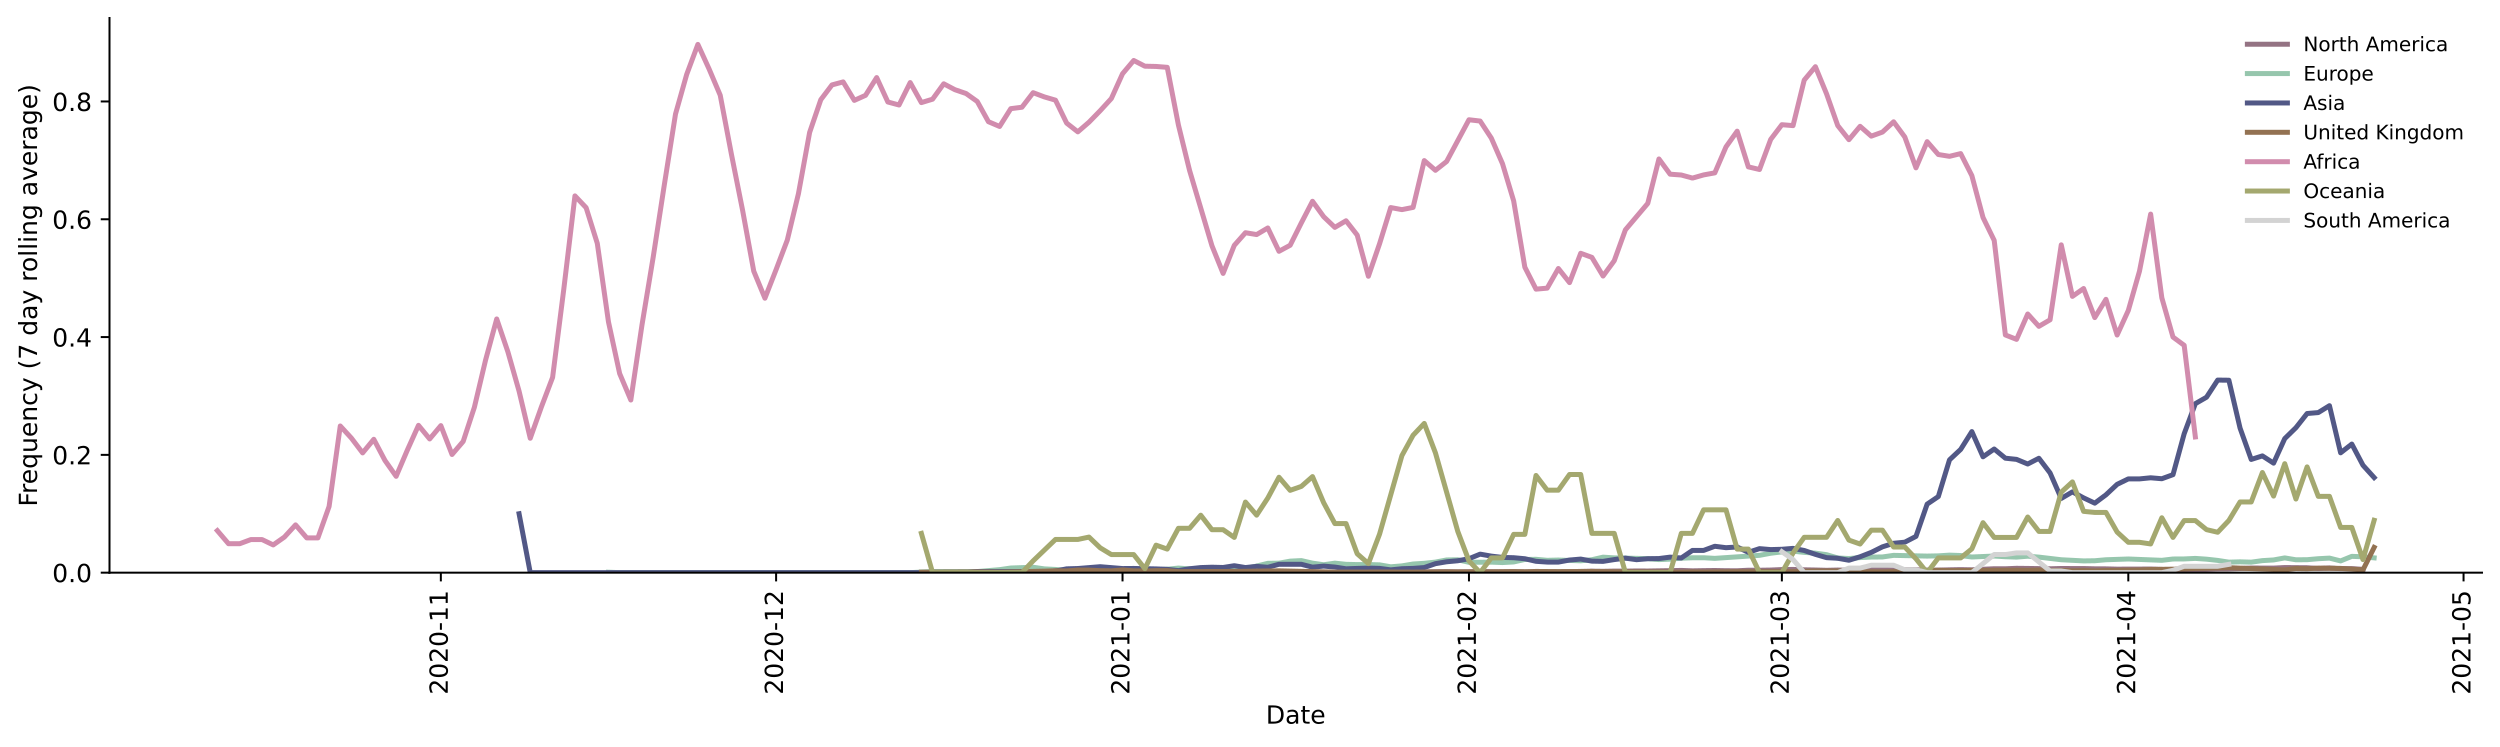 <?xml version="1.0" encoding="utf-8" standalone="no"?>
<!DOCTYPE svg PUBLIC "-//W3C//DTD SVG 1.1//EN"
  "http://www.w3.org/Graphics/SVG/1.1/DTD/svg11.dtd">
<!-- Created with matplotlib (https://matplotlib.org/) -->
<svg height="298.621pt" version="1.1" viewBox="0 0 999.581 298.621" width="999.581pt" xmlns="http://www.w3.org/2000/svg" xmlns:xlink="http://www.w3.org/1999/xlink">
 <defs>
  <style type="text/css">*{stroke-linecap:butt;stroke-linejoin:round;}</style>
 </defs>
 <g id="figure_1">
  <g id="patch_1">
   <path d="M 0 298.621 
L 999.581 298.621 
L 999.581 0 
L 0 0 
z
" style="fill:#ffffff;"/>
  </g>
  <g id="axes_1">
   <g id="patch_2">
    <path d="M 43.781 228.96 
L 992.381 228.96 
L 992.381 7.2 
L 43.781 7.2 
z
" style="fill:#ffffff;"/>
   </g>
   <g id="matplotlib.axis_1">
    <g id="xtick_1">
     <g id="line2d_1">
      <defs>
       <path d="M 0 0 
L 0 3.5 
" id="mf79bc5f3e3" style="stroke:#000000;stroke-width:0.8;"/>
      </defs>
      <g>
       <use style="stroke:#000000;stroke-width:0.8;" x="176.264" xlink:href="#mf79bc5f3e3" y="228.96"/>
      </g>
     </g>
     <g id="text_1">
      <!-- 2020-11 -->
      <g transform="translate(179.023 277.743)rotate(-90)scale(0.1 -0.1)">
       <defs>
        <path d="M 19.188 8.297 
L 53.609 8.297 
L 53.609 0 
L 7.328 0 
L 7.328 8.297 
Q 12.938 14.109 22.625 23.891 
Q 32.328 33.688 34.812 36.531 
Q 39.547 41.844 41.422 45.531 
Q 43.312 49.219 43.312 52.781 
Q 43.312 58.594 39.234 62.25 
Q 35.156 65.922 28.609 65.922 
Q 23.969 65.922 18.812 64.312 
Q 13.672 62.703 7.812 59.422 
L 7.812 69.391 
Q 13.766 71.781 18.938 73 
Q 24.125 74.219 28.422 74.219 
Q 39.75 74.219 46.484 68.547 
Q 53.219 62.891 53.219 53.422 
Q 53.219 48.922 51.531 44.891 
Q 49.859 40.875 45.406 35.406 
Q 44.188 33.984 37.641 27.219 
Q 31.109 20.453 19.188 8.297 
z
" id="DejaVuSans-50"/>
        <path d="M 31.781 66.406 
Q 24.172 66.406 20.328 58.906 
Q 16.5 51.422 16.5 36.375 
Q 16.5 21.391 20.328 13.891 
Q 24.172 6.391 31.781 6.391 
Q 39.453 6.391 43.281 13.891 
Q 47.125 21.391 47.125 36.375 
Q 47.125 51.422 43.281 58.906 
Q 39.453 66.406 31.781 66.406 
z
M 31.781 74.219 
Q 44.047 74.219 50.516 64.516 
Q 56.984 54.828 56.984 36.375 
Q 56.984 17.969 50.516 8.266 
Q 44.047 -1.422 31.781 -1.422 
Q 19.531 -1.422 13.062 8.266 
Q 6.594 17.969 6.594 36.375 
Q 6.594 54.828 13.062 64.516 
Q 19.531 74.219 31.781 74.219 
z
" id="DejaVuSans-48"/>
        <path d="M 4.891 31.391 
L 31.203 31.391 
L 31.203 23.391 
L 4.891 23.391 
z
" id="DejaVuSans-45"/>
        <path d="M 12.406 8.297 
L 28.516 8.297 
L 28.516 63.922 
L 10.984 60.406 
L 10.984 69.391 
L 28.422 72.906 
L 38.281 72.906 
L 38.281 8.297 
L 54.391 8.297 
L 54.391 0 
L 12.406 0 
z
" id="DejaVuSans-49"/>
       </defs>
       <use xlink:href="#DejaVuSans-50"/>
       <use x="63.623" xlink:href="#DejaVuSans-48"/>
       <use x="127.246" xlink:href="#DejaVuSans-50"/>
       <use x="190.869" xlink:href="#DejaVuSans-48"/>
       <use x="254.492" xlink:href="#DejaVuSans-45"/>
       <use x="290.576" xlink:href="#DejaVuSans-49"/>
       <use x="354.199" xlink:href="#DejaVuSans-49"/>
      </g>
     </g>
    </g>
    <g id="xtick_2">
     <g id="line2d_2">
      <g>
       <use style="stroke:#000000;stroke-width:0.8;" x="310.31" xlink:href="#mf79bc5f3e3" y="228.96"/>
      </g>
     </g>
     <g id="text_2">
      <!-- 2020-12 -->
      <g transform="translate(313.069 277.743)rotate(-90)scale(0.1 -0.1)">
       <use xlink:href="#DejaVuSans-50"/>
       <use x="63.623" xlink:href="#DejaVuSans-48"/>
       <use x="127.246" xlink:href="#DejaVuSans-50"/>
       <use x="190.869" xlink:href="#DejaVuSans-48"/>
       <use x="254.492" xlink:href="#DejaVuSans-45"/>
       <use x="290.576" xlink:href="#DejaVuSans-49"/>
       <use x="354.199" xlink:href="#DejaVuSans-50"/>
      </g>
     </g>
    </g>
    <g id="xtick_3">
     <g id="line2d_3">
      <g>
       <use style="stroke:#000000;stroke-width:0.8;" x="448.824" xlink:href="#mf79bc5f3e3" y="228.96"/>
      </g>
     </g>
     <g id="text_3">
      <!-- 2021-01 -->
      <g transform="translate(451.583 277.743)rotate(-90)scale(0.1 -0.1)">
       <use xlink:href="#DejaVuSans-50"/>
       <use x="63.623" xlink:href="#DejaVuSans-48"/>
       <use x="127.246" xlink:href="#DejaVuSans-50"/>
       <use x="190.869" xlink:href="#DejaVuSans-49"/>
       <use x="254.492" xlink:href="#DejaVuSans-45"/>
       <use x="290.576" xlink:href="#DejaVuSans-48"/>
       <use x="354.199" xlink:href="#DejaVuSans-49"/>
      </g>
     </g>
    </g>
    <g id="xtick_4">
     <g id="line2d_4">
      <g>
       <use style="stroke:#000000;stroke-width:0.8;" x="587.338" xlink:href="#mf79bc5f3e3" y="228.96"/>
      </g>
     </g>
     <g id="text_4">
      <!-- 2021-02 -->
      <g transform="translate(590.098 277.743)rotate(-90)scale(0.1 -0.1)">
       <use xlink:href="#DejaVuSans-50"/>
       <use x="63.623" xlink:href="#DejaVuSans-48"/>
       <use x="127.246" xlink:href="#DejaVuSans-50"/>
       <use x="190.869" xlink:href="#DejaVuSans-49"/>
       <use x="254.492" xlink:href="#DejaVuSans-45"/>
       <use x="290.576" xlink:href="#DejaVuSans-48"/>
       <use x="354.199" xlink:href="#DejaVuSans-50"/>
      </g>
     </g>
    </g>
    <g id="xtick_5">
     <g id="line2d_5">
      <g>
       <use style="stroke:#000000;stroke-width:0.8;" x="712.448" xlink:href="#mf79bc5f3e3" y="228.96"/>
      </g>
     </g>
     <g id="text_5">
      <!-- 2021-03 -->
      <g transform="translate(715.208 277.743)rotate(-90)scale(0.1 -0.1)">
       <defs>
        <path d="M 40.578 39.312 
Q 47.656 37.797 51.625 33 
Q 55.609 28.219 55.609 21.188 
Q 55.609 10.406 48.188 4.484 
Q 40.766 -1.422 27.094 -1.422 
Q 22.516 -1.422 17.656 -0.516 
Q 12.797 0.391 7.625 2.203 
L 7.625 11.719 
Q 11.719 9.328 16.594 8.109 
Q 21.484 6.891 26.812 6.891 
Q 36.078 6.891 40.938 10.547 
Q 45.797 14.203 45.797 21.188 
Q 45.797 27.641 41.281 31.266 
Q 36.766 34.906 28.719 34.906 
L 20.219 34.906 
L 20.219 43.016 
L 29.109 43.016 
Q 36.375 43.016 40.234 45.922 
Q 44.094 48.828 44.094 54.297 
Q 44.094 59.906 40.109 62.906 
Q 36.141 65.922 28.719 65.922 
Q 24.656 65.922 20.016 65.031 
Q 15.375 64.156 9.812 62.312 
L 9.812 71.094 
Q 15.438 72.656 20.344 73.438 
Q 25.25 74.219 29.594 74.219 
Q 40.828 74.219 47.359 69.109 
Q 53.906 64.016 53.906 55.328 
Q 53.906 49.266 50.438 45.094 
Q 46.969 40.922 40.578 39.312 
z
" id="DejaVuSans-51"/>
       </defs>
       <use xlink:href="#DejaVuSans-50"/>
       <use x="63.623" xlink:href="#DejaVuSans-48"/>
       <use x="127.246" xlink:href="#DejaVuSans-50"/>
       <use x="190.869" xlink:href="#DejaVuSans-49"/>
       <use x="254.492" xlink:href="#DejaVuSans-45"/>
       <use x="290.576" xlink:href="#DejaVuSans-48"/>
       <use x="354.199" xlink:href="#DejaVuSans-51"/>
      </g>
     </g>
    </g>
    <g id="xtick_6">
     <g id="line2d_6">
      <g>
       <use style="stroke:#000000;stroke-width:0.8;" x="850.963" xlink:href="#mf79bc5f3e3" y="228.96"/>
      </g>
     </g>
     <g id="text_6">
      <!-- 2021-04 -->
      <g transform="translate(853.722 277.743)rotate(-90)scale(0.1 -0.1)">
       <defs>
        <path d="M 37.797 64.312 
L 12.891 25.391 
L 37.797 25.391 
z
M 35.203 72.906 
L 47.609 72.906 
L 47.609 25.391 
L 58.016 25.391 
L 58.016 17.188 
L 47.609 17.188 
L 47.609 0 
L 37.797 0 
L 37.797 17.188 
L 4.891 17.188 
L 4.891 26.703 
z
" id="DejaVuSans-52"/>
       </defs>
       <use xlink:href="#DejaVuSans-50"/>
       <use x="63.623" xlink:href="#DejaVuSans-48"/>
       <use x="127.246" xlink:href="#DejaVuSans-50"/>
       <use x="190.869" xlink:href="#DejaVuSans-49"/>
       <use x="254.492" xlink:href="#DejaVuSans-45"/>
       <use x="290.576" xlink:href="#DejaVuSans-48"/>
       <use x="354.199" xlink:href="#DejaVuSans-52"/>
      </g>
     </g>
    </g>
    <g id="xtick_7">
     <g id="line2d_7">
      <g>
       <use style="stroke:#000000;stroke-width:0.8;" x="985.009" xlink:href="#mf79bc5f3e3" y="228.96"/>
      </g>
     </g>
     <g id="text_7">
      <!-- 2021-05 -->
      <g transform="translate(987.768 277.743)rotate(-90)scale(0.1 -0.1)">
       <defs>
        <path d="M 10.797 72.906 
L 49.516 72.906 
L 49.516 64.594 
L 19.828 64.594 
L 19.828 46.734 
Q 21.969 47.469 24.109 47.828 
Q 26.266 48.188 28.422 48.188 
Q 40.625 48.188 47.75 41.5 
Q 54.891 34.812 54.891 23.391 
Q 54.891 11.625 47.562 5.094 
Q 40.234 -1.422 26.906 -1.422 
Q 22.312 -1.422 17.547 -0.641 
Q 12.797 0.141 7.719 1.703 
L 7.719 11.625 
Q 12.109 9.234 16.797 8.062 
Q 21.484 6.891 26.703 6.891 
Q 35.156 6.891 40.078 11.328 
Q 45.016 15.766 45.016 23.391 
Q 45.016 31 40.078 35.438 
Q 35.156 39.891 26.703 39.891 
Q 22.75 39.891 18.812 39.016 
Q 14.891 38.141 10.797 36.281 
z
" id="DejaVuSans-53"/>
       </defs>
       <use xlink:href="#DejaVuSans-50"/>
       <use x="63.623" xlink:href="#DejaVuSans-48"/>
       <use x="127.246" xlink:href="#DejaVuSans-50"/>
       <use x="190.869" xlink:href="#DejaVuSans-49"/>
       <use x="254.492" xlink:href="#DejaVuSans-45"/>
       <use x="290.576" xlink:href="#DejaVuSans-48"/>
       <use x="354.199" xlink:href="#DejaVuSans-53"/>
      </g>
     </g>
    </g>
    <g id="text_8">
     <!-- Date -->
     <g transform="translate(506.13 289.341)scale(0.1 -0.1)">
      <defs>
       <path d="M 19.672 64.797 
L 19.672 8.109 
L 31.594 8.109 
Q 46.688 8.109 53.688 14.938 
Q 60.688 21.781 60.688 36.531 
Q 60.688 51.172 53.688 57.984 
Q 46.688 64.797 31.594 64.797 
z
M 9.812 72.906 
L 30.078 72.906 
Q 51.266 72.906 61.172 64.094 
Q 71.094 55.281 71.094 36.531 
Q 71.094 17.672 61.125 8.828 
Q 51.172 0 30.078 0 
L 9.812 0 
z
" id="DejaVuSans-68"/>
       <path d="M 34.281 27.484 
Q 23.391 27.484 19.188 25 
Q 14.984 22.516 14.984 16.5 
Q 14.984 11.719 18.141 8.906 
Q 21.297 6.109 26.703 6.109 
Q 34.188 6.109 38.703 11.406 
Q 43.219 16.703 43.219 25.484 
L 43.219 27.484 
z
M 52.203 31.203 
L 52.203 0 
L 43.219 0 
L 43.219 8.297 
Q 40.141 3.328 35.547 0.953 
Q 30.953 -1.422 24.312 -1.422 
Q 15.922 -1.422 10.953 3.297 
Q 6 8.016 6 15.922 
Q 6 25.141 12.172 29.828 
Q 18.359 34.516 30.609 34.516 
L 43.219 34.516 
L 43.219 35.406 
Q 43.219 41.609 39.141 45 
Q 35.062 48.391 27.688 48.391 
Q 23 48.391 18.547 47.266 
Q 14.109 46.141 10.016 43.891 
L 10.016 52.203 
Q 14.938 54.109 19.578 55.047 
Q 24.219 56 28.609 56 
Q 40.484 56 46.344 49.844 
Q 52.203 43.703 52.203 31.203 
z
" id="DejaVuSans-97"/>
       <path d="M 18.312 70.219 
L 18.312 54.688 
L 36.812 54.688 
L 36.812 47.703 
L 18.312 47.703 
L 18.312 18.016 
Q 18.312 11.328 20.141 9.422 
Q 21.969 7.516 27.594 7.516 
L 36.812 7.516 
L 36.812 0 
L 27.594 0 
Q 17.188 0 13.234 3.875 
Q 9.281 7.766 9.281 18.016 
L 9.281 47.703 
L 2.688 47.703 
L 2.688 54.688 
L 9.281 54.688 
L 9.281 70.219 
z
" id="DejaVuSans-116"/>
       <path d="M 56.203 29.594 
L 56.203 25.203 
L 14.891 25.203 
Q 15.484 15.922 20.484 11.062 
Q 25.484 6.203 34.422 6.203 
Q 39.594 6.203 44.453 7.469 
Q 49.312 8.734 54.109 11.281 
L 54.109 2.781 
Q 49.266 0.734 44.188 -0.344 
Q 39.109 -1.422 33.891 -1.422 
Q 20.797 -1.422 13.156 6.188 
Q 5.516 13.812 5.516 26.812 
Q 5.516 40.234 12.766 48.109 
Q 20.016 56 32.328 56 
Q 43.359 56 49.781 48.891 
Q 56.203 41.797 56.203 29.594 
z
M 47.219 32.234 
Q 47.125 39.594 43.094 43.984 
Q 39.062 48.391 32.422 48.391 
Q 24.906 48.391 20.391 44.141 
Q 15.875 39.891 15.188 32.172 
z
" id="DejaVuSans-101"/>
      </defs>
      <use xlink:href="#DejaVuSans-68"/>
      <use x="77.002" xlink:href="#DejaVuSans-97"/>
      <use x="138.281" xlink:href="#DejaVuSans-116"/>
      <use x="177.49" xlink:href="#DejaVuSans-101"/>
     </g>
    </g>
   </g>
   <g id="matplotlib.axis_2">
    <g id="ytick_1">
     <g id="line2d_8">
      <defs>
       <path d="M 0 0 
L -3.5 0 
" id="me2184afc19" style="stroke:#000000;stroke-width:0.8;"/>
      </defs>
      <g>
       <use style="stroke:#000000;stroke-width:0.8;" x="43.781" xlink:href="#me2184afc19" y="228.96"/>
      </g>
     </g>
     <g id="text_9">
      <!-- 0.0 -->
      <g transform="translate(20.878 232.759)scale(0.1 -0.1)">
       <defs>
        <path d="M 10.688 12.406 
L 21 12.406 
L 21 0 
L 10.688 0 
z
" id="DejaVuSans-46"/>
       </defs>
       <use xlink:href="#DejaVuSans-48"/>
       <use x="63.623" xlink:href="#DejaVuSans-46"/>
       <use x="95.41" xlink:href="#DejaVuSans-48"/>
      </g>
     </g>
    </g>
    <g id="ytick_2">
     <g id="line2d_9">
      <g>
       <use style="stroke:#000000;stroke-width:0.8;" x="43.781" xlink:href="#me2184afc19" y="181.865"/>
      </g>
     </g>
     <g id="text_10">
      <!-- 0.2 -->
      <g transform="translate(20.878 185.664)scale(0.1 -0.1)">
       <use xlink:href="#DejaVuSans-48"/>
       <use x="63.623" xlink:href="#DejaVuSans-46"/>
       <use x="95.41" xlink:href="#DejaVuSans-50"/>
      </g>
     </g>
    </g>
    <g id="ytick_3">
     <g id="line2d_10">
      <g>
       <use style="stroke:#000000;stroke-width:0.8;" x="43.781" xlink:href="#me2184afc19" y="134.77"/>
      </g>
     </g>
     <g id="text_11">
      <!-- 0.4 -->
      <g transform="translate(20.878 138.57)scale(0.1 -0.1)">
       <use xlink:href="#DejaVuSans-48"/>
       <use x="63.623" xlink:href="#DejaVuSans-46"/>
       <use x="95.41" xlink:href="#DejaVuSans-52"/>
      </g>
     </g>
    </g>
    <g id="ytick_4">
     <g id="line2d_11">
      <g>
       <use style="stroke:#000000;stroke-width:0.8;" x="43.781" xlink:href="#me2184afc19" y="87.676"/>
      </g>
     </g>
     <g id="text_12">
      <!-- 0.6 -->
      <g transform="translate(20.878 91.475)scale(0.1 -0.1)">
       <defs>
        <path d="M 33.016 40.375 
Q 26.375 40.375 22.484 35.828 
Q 18.609 31.297 18.609 23.391 
Q 18.609 15.531 22.484 10.953 
Q 26.375 6.391 33.016 6.391 
Q 39.656 6.391 43.531 10.953 
Q 47.406 15.531 47.406 23.391 
Q 47.406 31.297 43.531 35.828 
Q 39.656 40.375 33.016 40.375 
z
M 52.594 71.297 
L 52.594 62.312 
Q 48.875 64.062 45.094 64.984 
Q 41.312 65.922 37.594 65.922 
Q 27.828 65.922 22.672 59.328 
Q 17.531 52.734 16.797 39.406 
Q 19.672 43.656 24.016 45.922 
Q 28.375 48.188 33.594 48.188 
Q 44.578 48.188 50.953 41.516 
Q 57.328 34.859 57.328 23.391 
Q 57.328 12.156 50.688 5.359 
Q 44.047 -1.422 33.016 -1.422 
Q 20.359 -1.422 13.672 8.266 
Q 6.984 17.969 6.984 36.375 
Q 6.984 53.656 15.188 63.938 
Q 23.391 74.219 37.203 74.219 
Q 40.922 74.219 44.703 73.484 
Q 48.484 72.75 52.594 71.297 
z
" id="DejaVuSans-54"/>
       </defs>
       <use xlink:href="#DejaVuSans-48"/>
       <use x="63.623" xlink:href="#DejaVuSans-46"/>
       <use x="95.41" xlink:href="#DejaVuSans-54"/>
      </g>
     </g>
    </g>
    <g id="ytick_5">
     <g id="line2d_12">
      <g>
       <use style="stroke:#000000;stroke-width:0.8;" x="43.781" xlink:href="#me2184afc19" y="40.581"/>
      </g>
     </g>
     <g id="text_13">
      <!-- 0.8 -->
      <g transform="translate(20.878 44.38)scale(0.1 -0.1)">
       <defs>
        <path d="M 31.781 34.625 
Q 24.75 34.625 20.719 30.859 
Q 16.703 27.094 16.703 20.516 
Q 16.703 13.922 20.719 10.156 
Q 24.75 6.391 31.781 6.391 
Q 38.812 6.391 42.859 10.172 
Q 46.922 13.969 46.922 20.516 
Q 46.922 27.094 42.891 30.859 
Q 38.875 34.625 31.781 34.625 
z
M 21.922 38.812 
Q 15.578 40.375 12.031 44.719 
Q 8.5 49.078 8.5 55.328 
Q 8.5 64.062 14.719 69.141 
Q 20.953 74.219 31.781 74.219 
Q 42.672 74.219 48.875 69.141 
Q 55.078 64.062 55.078 55.328 
Q 55.078 49.078 51.531 44.719 
Q 48 40.375 41.703 38.812 
Q 48.828 37.156 52.797 32.312 
Q 56.781 27.484 56.781 20.516 
Q 56.781 9.906 50.312 4.234 
Q 43.844 -1.422 31.781 -1.422 
Q 19.734 -1.422 13.25 4.234 
Q 6.781 9.906 6.781 20.516 
Q 6.781 27.484 10.781 32.312 
Q 14.797 37.156 21.922 38.812 
z
M 18.312 54.391 
Q 18.312 48.734 21.844 45.562 
Q 25.391 42.391 31.781 42.391 
Q 38.141 42.391 41.719 45.562 
Q 45.312 48.734 45.312 54.391 
Q 45.312 60.062 41.719 63.234 
Q 38.141 66.406 31.781 66.406 
Q 25.391 66.406 21.844 63.234 
Q 18.312 60.062 18.312 54.391 
z
" id="DejaVuSans-56"/>
       </defs>
       <use xlink:href="#DejaVuSans-48"/>
       <use x="63.623" xlink:href="#DejaVuSans-46"/>
       <use x="95.41" xlink:href="#DejaVuSans-56"/>
      </g>
     </g>
    </g>
    <g id="text_14">
     <!-- Frequency (7 day rolling average) -->
     <g transform="translate(14.798 202.529)rotate(-90)scale(0.1 -0.1)">
      <defs>
       <path d="M 9.812 72.906 
L 51.703 72.906 
L 51.703 64.594 
L 19.672 64.594 
L 19.672 43.109 
L 48.578 43.109 
L 48.578 34.812 
L 19.672 34.812 
L 19.672 0 
L 9.812 0 
z
" id="DejaVuSans-70"/>
       <path d="M 41.109 46.297 
Q 39.594 47.172 37.812 47.578 
Q 36.031 48 33.891 48 
Q 26.266 48 22.188 43.047 
Q 18.109 38.094 18.109 28.812 
L 18.109 0 
L 9.078 0 
L 9.078 54.688 
L 18.109 54.688 
L 18.109 46.188 
Q 20.953 51.172 25.484 53.578 
Q 30.031 56 36.531 56 
Q 37.453 56 38.578 55.875 
Q 39.703 55.766 41.062 55.516 
z
" id="DejaVuSans-114"/>
       <path d="M 14.797 27.297 
Q 14.797 17.391 18.875 11.75 
Q 22.953 6.109 30.078 6.109 
Q 37.203 6.109 41.297 11.75 
Q 45.406 17.391 45.406 27.297 
Q 45.406 37.203 41.297 42.844 
Q 37.203 48.484 30.078 48.484 
Q 22.953 48.484 18.875 42.844 
Q 14.797 37.203 14.797 27.297 
z
M 45.406 8.203 
Q 42.578 3.328 38.25 0.953 
Q 33.938 -1.422 27.875 -1.422 
Q 17.969 -1.422 11.734 6.484 
Q 5.516 14.406 5.516 27.297 
Q 5.516 40.188 11.734 48.094 
Q 17.969 56 27.875 56 
Q 33.938 56 38.25 53.625 
Q 42.578 51.266 45.406 46.391 
L 45.406 54.688 
L 54.391 54.688 
L 54.391 -20.797 
L 45.406 -20.797 
z
" id="DejaVuSans-113"/>
       <path d="M 8.5 21.578 
L 8.5 54.688 
L 17.484 54.688 
L 17.484 21.922 
Q 17.484 14.156 20.5 10.266 
Q 23.531 6.391 29.594 6.391 
Q 36.859 6.391 41.078 11.031 
Q 45.312 15.672 45.312 23.688 
L 45.312 54.688 
L 54.297 54.688 
L 54.297 0 
L 45.312 0 
L 45.312 8.406 
Q 42.047 3.422 37.719 1 
Q 33.406 -1.422 27.688 -1.422 
Q 18.266 -1.422 13.375 4.438 
Q 8.5 10.297 8.5 21.578 
z
M 31.109 56 
z
" id="DejaVuSans-117"/>
       <path d="M 54.891 33.016 
L 54.891 0 
L 45.906 0 
L 45.906 32.719 
Q 45.906 40.484 42.875 44.328 
Q 39.844 48.188 33.797 48.188 
Q 26.516 48.188 22.312 43.547 
Q 18.109 38.922 18.109 30.906 
L 18.109 0 
L 9.078 0 
L 9.078 54.688 
L 18.109 54.688 
L 18.109 46.188 
Q 21.344 51.125 25.703 53.562 
Q 30.078 56 35.797 56 
Q 45.219 56 50.047 50.172 
Q 54.891 44.344 54.891 33.016 
z
" id="DejaVuSans-110"/>
       <path d="M 48.781 52.594 
L 48.781 44.188 
Q 44.969 46.297 41.141 47.344 
Q 37.312 48.391 33.406 48.391 
Q 24.656 48.391 19.812 42.844 
Q 14.984 37.312 14.984 27.297 
Q 14.984 17.281 19.812 11.734 
Q 24.656 6.203 33.406 6.203 
Q 37.312 6.203 41.141 7.25 
Q 44.969 8.297 48.781 10.406 
L 48.781 2.094 
Q 45.016 0.344 40.984 -0.531 
Q 36.969 -1.422 32.422 -1.422 
Q 20.062 -1.422 12.781 6.344 
Q 5.516 14.109 5.516 27.297 
Q 5.516 40.672 12.859 48.328 
Q 20.219 56 33.016 56 
Q 37.156 56 41.109 55.141 
Q 45.062 54.297 48.781 52.594 
z
" id="DejaVuSans-99"/>
       <path d="M 32.172 -5.078 
Q 28.375 -14.844 24.75 -17.812 
Q 21.141 -20.797 15.094 -20.797 
L 7.906 -20.797 
L 7.906 -13.281 
L 13.188 -13.281 
Q 16.891 -13.281 18.938 -11.516 
Q 21 -9.766 23.484 -3.219 
L 25.094 0.875 
L 2.984 54.688 
L 12.5 54.688 
L 29.594 11.922 
L 46.688 54.688 
L 56.203 54.688 
z
" id="DejaVuSans-121"/>
       <path id="DejaVuSans-32"/>
       <path d="M 31 75.875 
Q 24.469 64.656 21.281 53.656 
Q 18.109 42.672 18.109 31.391 
Q 18.109 20.125 21.312 9.062 
Q 24.516 -2 31 -13.188 
L 23.188 -13.188 
Q 15.875 -1.703 12.234 9.375 
Q 8.594 20.453 8.594 31.391 
Q 8.594 42.281 12.203 53.312 
Q 15.828 64.359 23.188 75.875 
z
" id="DejaVuSans-40"/>
       <path d="M 8.203 72.906 
L 55.078 72.906 
L 55.078 68.703 
L 28.609 0 
L 18.312 0 
L 43.219 64.594 
L 8.203 64.594 
z
" id="DejaVuSans-55"/>
       <path d="M 45.406 46.391 
L 45.406 75.984 
L 54.391 75.984 
L 54.391 0 
L 45.406 0 
L 45.406 8.203 
Q 42.578 3.328 38.25 0.953 
Q 33.938 -1.422 27.875 -1.422 
Q 17.969 -1.422 11.734 6.484 
Q 5.516 14.406 5.516 27.297 
Q 5.516 40.188 11.734 48.094 
Q 17.969 56 27.875 56 
Q 33.938 56 38.25 53.625 
Q 42.578 51.266 45.406 46.391 
z
M 14.797 27.297 
Q 14.797 17.391 18.875 11.75 
Q 22.953 6.109 30.078 6.109 
Q 37.203 6.109 41.297 11.75 
Q 45.406 17.391 45.406 27.297 
Q 45.406 37.203 41.297 42.844 
Q 37.203 48.484 30.078 48.484 
Q 22.953 48.484 18.875 42.844 
Q 14.797 37.203 14.797 27.297 
z
" id="DejaVuSans-100"/>
       <path d="M 30.609 48.391 
Q 23.391 48.391 19.188 42.75 
Q 14.984 37.109 14.984 27.297 
Q 14.984 17.484 19.156 11.844 
Q 23.344 6.203 30.609 6.203 
Q 37.797 6.203 41.984 11.859 
Q 46.188 17.531 46.188 27.297 
Q 46.188 37.016 41.984 42.703 
Q 37.797 48.391 30.609 48.391 
z
M 30.609 56 
Q 42.328 56 49.016 48.375 
Q 55.719 40.766 55.719 27.297 
Q 55.719 13.875 49.016 6.219 
Q 42.328 -1.422 30.609 -1.422 
Q 18.844 -1.422 12.172 6.219 
Q 5.516 13.875 5.516 27.297 
Q 5.516 40.766 12.172 48.375 
Q 18.844 56 30.609 56 
z
" id="DejaVuSans-111"/>
       <path d="M 9.422 75.984 
L 18.406 75.984 
L 18.406 0 
L 9.422 0 
z
" id="DejaVuSans-108"/>
       <path d="M 9.422 54.688 
L 18.406 54.688 
L 18.406 0 
L 9.422 0 
z
M 9.422 75.984 
L 18.406 75.984 
L 18.406 64.594 
L 9.422 64.594 
z
" id="DejaVuSans-105"/>
       <path d="M 45.406 27.984 
Q 45.406 37.75 41.375 43.109 
Q 37.359 48.484 30.078 48.484 
Q 22.859 48.484 18.828 43.109 
Q 14.797 37.75 14.797 27.984 
Q 14.797 18.266 18.828 12.891 
Q 22.859 7.516 30.078 7.516 
Q 37.359 7.516 41.375 12.891 
Q 45.406 18.266 45.406 27.984 
z
M 54.391 6.781 
Q 54.391 -7.172 48.188 -13.984 
Q 42 -20.797 29.203 -20.797 
Q 24.469 -20.797 20.266 -20.094 
Q 16.062 -19.391 12.109 -17.922 
L 12.109 -9.188 
Q 16.062 -11.328 19.922 -12.344 
Q 23.781 -13.375 27.781 -13.375 
Q 36.625 -13.375 41.016 -8.766 
Q 45.406 -4.156 45.406 5.172 
L 45.406 9.625 
Q 42.625 4.781 38.281 2.391 
Q 33.938 0 27.875 0 
Q 17.828 0 11.672 7.656 
Q 5.516 15.328 5.516 27.984 
Q 5.516 40.672 11.672 48.328 
Q 17.828 56 27.875 56 
Q 33.938 56 38.281 53.609 
Q 42.625 51.219 45.406 46.391 
L 45.406 54.688 
L 54.391 54.688 
z
" id="DejaVuSans-103"/>
       <path d="M 2.984 54.688 
L 12.5 54.688 
L 29.594 8.797 
L 46.688 54.688 
L 56.203 54.688 
L 35.688 0 
L 23.484 0 
z
" id="DejaVuSans-118"/>
       <path d="M 8.016 75.875 
L 15.828 75.875 
Q 23.141 64.359 26.781 53.312 
Q 30.422 42.281 30.422 31.391 
Q 30.422 20.453 26.781 9.375 
Q 23.141 -1.703 15.828 -13.188 
L 8.016 -13.188 
Q 14.5 -2 17.703 9.062 
Q 20.906 20.125 20.906 31.391 
Q 20.906 42.672 17.703 53.656 
Q 14.5 64.656 8.016 75.875 
z
" id="DejaVuSans-41"/>
      </defs>
      <use xlink:href="#DejaVuSans-70"/>
      <use x="50.27" xlink:href="#DejaVuSans-114"/>
      <use x="89.133" xlink:href="#DejaVuSans-101"/>
      <use x="150.656" xlink:href="#DejaVuSans-113"/>
      <use x="214.133" xlink:href="#DejaVuSans-117"/>
      <use x="277.512" xlink:href="#DejaVuSans-101"/>
      <use x="339.035" xlink:href="#DejaVuSans-110"/>
      <use x="402.414" xlink:href="#DejaVuSans-99"/>
      <use x="457.395" xlink:href="#DejaVuSans-121"/>
      <use x="516.574" xlink:href="#DejaVuSans-32"/>
      <use x="548.361" xlink:href="#DejaVuSans-40"/>
      <use x="587.375" xlink:href="#DejaVuSans-55"/>
      <use x="650.998" xlink:href="#DejaVuSans-32"/>
      <use x="682.785" xlink:href="#DejaVuSans-100"/>
      <use x="746.262" xlink:href="#DejaVuSans-97"/>
      <use x="807.541" xlink:href="#DejaVuSans-121"/>
      <use x="866.721" xlink:href="#DejaVuSans-32"/>
      <use x="898.508" xlink:href="#DejaVuSans-114"/>
      <use x="937.371" xlink:href="#DejaVuSans-111"/>
      <use x="998.553" xlink:href="#DejaVuSans-108"/>
      <use x="1026.336" xlink:href="#DejaVuSans-108"/>
      <use x="1054.119" xlink:href="#DejaVuSans-105"/>
      <use x="1081.902" xlink:href="#DejaVuSans-110"/>
      <use x="1145.281" xlink:href="#DejaVuSans-103"/>
      <use x="1208.758" xlink:href="#DejaVuSans-32"/>
      <use x="1240.545" xlink:href="#DejaVuSans-97"/>
      <use x="1301.824" xlink:href="#DejaVuSans-118"/>
      <use x="1361.004" xlink:href="#DejaVuSans-101"/>
      <use x="1422.527" xlink:href="#DejaVuSans-114"/>
      <use x="1463.641" xlink:href="#DejaVuSans-97"/>
      <use x="1524.92" xlink:href="#DejaVuSans-103"/>
      <use x="1588.396" xlink:href="#DejaVuSans-101"/>
      <use x="1649.92" xlink:href="#DejaVuSans-41"/>
     </g>
    </g>
   </g>
   <g id="line2d_13">
    <path clip-path="url(#p4f1946b7db)" d="M 435.419 227.488 
L 439.888 228.96 
L 444.356 228.96 
L 448.824 228.883 
L 453.292 228.883 
L 457.76 228.835 
L 462.229 228.835 
L 466.697 228.835 
L 471.165 228.866 
L 475.633 228.866 
L 480.102 228.887 
L 484.57 228.887 
L 489.038 228.83 
L 493.506 228.852 
L 497.974 228.806 
L 502.443 228.833 
L 506.911 228.779 
L 511.379 228.837 
L 515.847 228.828 
L 520.315 228.875 
L 524.784 228.875 
L 529.252 228.912 
L 533.72 228.871 
L 538.188 228.854 
L 542.656 228.854 
L 547.125 228.854 
L 551.593 228.871 
L 556.061 228.892 
L 560.529 228.82 
L 564.997 228.732 
L 569.466 228.711 
L 573.934 228.611 
L 578.402 228.561 
L 582.87 228.681 
L 587.338 228.625 
L 591.807 228.552 
L 596.275 228.61 
L 600.743 228.679 
L 605.211 228.6 
L 609.679 228.743 
L 614.148 228.749 
L 618.616 228.703 
L 623.084 228.662 
L 627.552 228.582 
L 632.02 228.464 
L 636.489 228.371 
L 640.957 228.425 
L 645.425 228.343 
L 649.893 228.365 
L 654.362 228.279 
L 658.83 228.311 
L 663.298 228.232 
L 667.766 228.161 
L 672.234 228.071 
L 676.703 228.237 
L 681.171 228.156 
L 685.639 228.103 
L 690.107 228.191 
L 694.575 228.212 
L 699.044 227.996 
L 703.512 228.001 
L 707.98 227.928 
L 712.448 227.736 
L 716.916 227.677 
L 721.385 227.831 
L 725.853 227.91 
L 730.321 228.028 
L 734.789 227.927 
L 739.257 228.011 
L 743.726 227.793 
L 748.194 227.633 
L 752.662 227.594 
L 757.13 227.836 
L 761.598 227.883 
L 766.067 227.839 
L 770.535 227.954 
L 775.003 227.975 
L 779.471 227.831 
L 783.939 227.747 
L 788.408 227.834 
L 792.876 227.61 
L 797.344 227.403 
L 801.812 227.417 
L 806.28 227.232 
L 810.749 227.282 
L 815.217 227.349 
L 819.685 227.422 
L 824.153 227.301 
L 828.622 227.324 
L 833.09 227.327 
L 837.558 227.43 
L 842.026 227.452 
L 846.494 227.566 
L 850.963 227.547 
L 855.431 227.539 
L 859.899 227.508 
L 864.367 227.664 
L 868.835 227.679 
L 873.304 227.865 
L 877.772 227.756 
L 882.24 227.691 
L 886.708 227.511 
L 891.176 227.477 
L 895.645 227.308 
L 900.113 227.114 
L 904.581 227.141 
L 909.049 227.145 
L 913.517 226.924 
L 917.986 226.963 
L 922.454 226.999 
L 926.922 227.317 
L 931.39 227.124 
L 935.858 227.359 
L 940.327 227.363 
L 944.795 227.645 
" style="fill:none;stroke:#947383;stroke-linecap:square;stroke-width:2;"/>
   </g>
   <g id="line2d_14">
    <path clip-path="url(#p4f1946b7db)" d="M 243.287 228.792 
L 247.755 228.96 
L 363.928 228.96 
L 372.865 228.53 
L 390.737 228.525 
L 399.674 227.763 
L 404.142 227.112 
L 413.078 226.807 
L 417.547 227.456 
L 422.015 227.684 
L 426.483 228.031 
L 439.888 227.58 
L 448.824 227.892 
L 453.292 227.674 
L 462.229 227.771 
L 466.697 227.597 
L 471.165 227.134 
L 480.102 227.78 
L 489.038 227.251 
L 493.506 227.739 
L 497.974 227.407 
L 506.911 225.239 
L 511.379 225.172 
L 515.847 224.365 
L 520.315 224.142 
L 524.784 225.165 
L 529.252 225.805 
L 533.72 225.165 
L 538.188 225.635 
L 542.656 225.74 
L 547.125 225.725 
L 551.593 225.843 
L 556.061 226.623 
L 560.529 226.255 
L 564.997 225.512 
L 569.466 225.231 
L 573.934 224.741 
L 578.402 223.887 
L 582.87 223.821 
L 587.338 224.831 
L 596.275 224.759 
L 600.743 224.929 
L 605.211 224.687 
L 609.679 223.692 
L 614.148 223.63 
L 618.616 224.031 
L 623.084 223.924 
L 632.02 224.229 
L 636.489 223.789 
L 640.957 222.772 
L 645.425 223.051 
L 658.83 223.351 
L 663.298 223.746 
L 667.766 223.569 
L 672.234 223.185 
L 676.703 223.015 
L 681.171 223 
L 685.639 223.25 
L 703.512 222.043 
L 707.98 221.206 
L 712.448 220.659 
L 716.916 220.393 
L 721.385 220.854 
L 725.853 221.163 
L 730.321 221.778 
L 734.789 223.095 
L 739.257 223.319 
L 743.726 222.948 
L 748.194 222.728 
L 752.662 222.693 
L 757.13 222.053 
L 770.535 222.341 
L 775.003 222.247 
L 779.471 221.959 
L 783.939 222.118 
L 788.408 222.706 
L 797.344 222.325 
L 801.812 222.599 
L 806.28 222.75 
L 810.749 222.391 
L 815.217 222.753 
L 824.153 223.806 
L 833.09 224.269 
L 837.558 224.204 
L 842.026 223.809 
L 850.963 223.503 
L 864.367 224.034 
L 868.835 223.51 
L 873.304 223.482 
L 877.772 223.271 
L 882.24 223.575 
L 886.708 224.072 
L 891.176 224.769 
L 895.645 224.642 
L 900.113 224.771 
L 904.581 224.154 
L 909.049 223.886 
L 913.517 223.071 
L 917.986 223.821 
L 922.454 223.785 
L 926.922 223.39 
L 931.39 223.149 
L 935.858 224.274 
L 940.327 222.449 
L 944.795 222.616 
L 949.263 223.052 
L 949.263 223.052 
" style="fill:none;stroke:#96c6ad;stroke-linecap:square;stroke-width:2;"/>
   </g>
   <g id="line2d_15">
    <path clip-path="url(#p4f1946b7db)" d="M 207.541 205.413 
L 212.009 228.96 
L 386.269 228.96 
L 390.737 228.561 
L 408.61 228.561 
L 413.078 228.96 
L 417.547 228.96 
L 422.015 228.34 
L 426.483 227.44 
L 430.951 227.313 
L 439.888 226.588 
L 448.824 227.324 
L 453.292 227.287 
L 462.229 227.468 
L 466.697 227.646 
L 471.165 228.144 
L 475.633 227.407 
L 480.102 226.934 
L 484.57 226.792 
L 489.038 226.9 
L 493.506 226.191 
L 497.974 226.928 
L 502.443 226.456 
L 506.911 226.824 
L 511.379 225.616 
L 520.315 225.625 
L 524.784 226.769 
L 529.252 226.343 
L 533.72 226.733 
L 538.188 227.415 
L 547.125 227.138 
L 551.593 227.26 
L 556.061 227.856 
L 560.529 227.394 
L 564.997 227.262 
L 569.466 226.927 
L 573.934 225.371 
L 578.402 224.619 
L 582.87 224.206 
L 587.338 223.4 
L 591.807 221.566 
L 596.275 222.354 
L 600.743 222.878 
L 605.211 222.993 
L 609.679 223.404 
L 614.148 224.429 
L 618.616 224.733 
L 623.084 224.741 
L 627.552 223.922 
L 632.02 223.541 
L 636.489 224.356 
L 640.957 224.455 
L 645.425 223.741 
L 649.893 223.163 
L 654.362 223.783 
L 658.83 223.396 
L 663.298 223.325 
L 667.766 222.758 
L 672.234 223.104 
L 676.703 220.068 
L 681.171 220.068 
L 685.639 218.419 
L 690.107 218.984 
L 694.575 218.709 
L 699.044 220.828 
L 703.512 219.362 
L 707.98 219.746 
L 712.448 219.622 
L 716.916 219.256 
L 721.385 220.096 
L 725.853 221.653 
L 730.321 222.967 
L 734.789 223.209 
L 739.257 224.01 
L 743.726 222.61 
L 748.194 220.87 
L 752.662 218.643 
L 757.13 217.225 
L 761.598 216.784 
L 766.067 214.466 
L 770.535 201.57 
L 775.003 198.539 
L 779.471 183.87 
L 783.939 179.684 
L 788.408 172.565 
L 792.876 182.64 
L 797.344 179.532 
L 801.812 183.202 
L 806.28 183.675 
L 810.749 185.529 
L 815.217 183.233 
L 819.685 189.102 
L 824.153 199.294 
L 828.622 196.665 
L 833.09 199.066 
L 837.558 201.178 
L 842.026 197.844 
L 846.494 193.658 
L 850.963 191.479 
L 855.431 191.479 
L 859.899 191.036 
L 864.367 191.414 
L 868.835 189.786 
L 873.304 173.417 
L 877.772 161.397 
L 882.24 158.816 
L 886.708 151.967 
L 891.176 152.027 
L 895.645 171.16 
L 900.113 183.698 
L 904.581 182.281 
L 909.049 185.181 
L 913.517 175.362 
L 917.986 171.001 
L 922.454 165.335 
L 926.922 164.962 
L 931.39 162.209 
L 935.858 181.047 
L 940.327 177.559 
L 944.795 186.028 
L 949.263 190.953 
L 949.263 190.953 
" style="fill:none;stroke:#525886;stroke-linecap:square;stroke-width:2;"/>
   </g>
   <g id="line2d_16">
    <path clip-path="url(#p4f1946b7db)" d="M 368.396 228.771 
L 390.737 228.668 
L 399.674 228.774 
L 417.547 228.362 
L 422.015 228.219 
L 426.483 228.274 
L 430.951 227.927 
L 435.419 227.957 
L 439.888 228.17 
L 444.356 228.241 
L 448.824 227.882 
L 453.292 228.239 
L 457.76 228.297 
L 462.229 228.159 
L 466.697 228.159 
L 471.165 228.551 
L 493.506 228.482 
L 511.379 228.235 
L 533.72 228.745 
L 556.061 228.721 
L 564.997 228.762 
L 573.934 228.678 
L 596.275 228.639 
L 605.211 228.522 
L 609.679 228.605 
L 614.148 228.482 
L 623.084 228.549 
L 636.489 228.487 
L 645.425 228.611 
L 663.298 228.698 
L 667.766 228.675 
L 672.234 228.762 
L 676.703 228.668 
L 681.171 228.722 
L 694.575 228.576 
L 716.916 228.553 
L 725.853 228.282 
L 739.257 228.283 
L 743.726 228.553 
L 752.662 228.654 
L 761.598 228.452 
L 775.003 228.014 
L 779.471 228.132 
L 806.28 227.983 
L 810.749 228.045 
L 815.217 227.921 
L 819.685 228.115 
L 824.153 228.095 
L 828.622 228.22 
L 833.09 228.135 
L 837.558 228.265 
L 842.026 228.111 
L 855.431 227.908 
L 859.899 227.711 
L 873.304 227.536 
L 877.772 227.288 
L 891.176 226.978 
L 913.517 227.884 
L 917.986 227.308 
L 922.454 227.388 
L 926.922 227.15 
L 935.858 227.265 
L 944.795 227.848 
L 949.263 218.873 
L 949.263 218.873 
" style="fill:none;stroke:#937252;stroke-linecap:square;stroke-width:2;"/>
   </g>
   <g id="line2d_17">
    <path clip-path="url(#p4f1946b7db)" d="M 86.899 212.168 
L 91.368 217.4 
L 95.836 217.4 
L 100.304 215.738 
L 104.772 215.738 
L 109.24 217.879 
L 113.709 214.739 
L 118.177 209.867 
L 122.645 215.062 
L 127.113 215.062 
L 131.581 202.503 
L 136.05 170.322 
L 140.518 175.193 
L 144.986 181.08 
L 149.454 175.646 
L 153.923 184.11 
L 158.391 190.449 
L 162.859 179.984 
L 167.327 170.069 
L 171.795 175.503 
L 176.264 170.179 
L 180.732 181.718 
L 185.2 176.486 
L 189.668 162.853 
L 194.136 144.015 
L 198.605 127.532 
L 203.073 140.693 
L 207.541 156.391 
L 212.009 175.229 
L 216.477 162.67 
L 220.946 150.897 
L 225.414 115.679 
L 229.882 78.328 
L 234.35 83.038 
L 238.818 97.309 
L 243.287 128.705 
L 247.755 149.366 
L 252.223 159.938 
L 256.691 129.895 
L 261.159 102.869 
L 265.628 73.827 
L 270.096 45.57 
L 274.564 29.74 
L 279.032 17.76 
L 283.5 27.545 
L 287.969 38.079 
L 292.437 61.627 
L 296.905 84.053 
L 301.373 108.415 
L 305.841 119.234 
L 310.31 107.794 
L 314.778 96.021 
L 319.246 77.42 
L 323.714 52.943 
L 328.183 39.861 
L 332.651 33.951 
L 337.119 32.749 
L 341.587 40.137 
L 346.055 38.123 
L 350.524 31.021 
L 354.992 40.781 
L 359.46 41.982 
L 363.928 33.012 
L 368.396 41.021 
L 372.865 39.661 
L 377.333 33.506 
L 381.801 35.861 
L 386.269 37.396 
L 390.737 40.572 
L 395.206 48.659 
L 399.674 50.562 
L 404.142 43.448 
L 408.61 42.875 
L 413.078 37.057 
L 417.547 38.739 
L 422.015 40.047 
L 426.483 49.222 
L 430.951 52.718 
L 435.419 48.85 
L 439.888 44.271 
L 444.356 39.39 
L 448.824 29.48 
L 453.292 24.182 
L 457.76 26.467 
L 462.229 26.568 
L 466.697 26.922 
L 471.165 49.966 
L 475.633 68.174 
L 484.57 98.248 
L 489.038 109.317 
L 493.506 98.107 
L 497.974 93.05 
L 502.443 93.784 
L 506.911 91.148 
L 511.379 100.476 
L 515.847 98.061 
L 520.315 89.115 
L 524.784 80.478 
L 529.252 86.65 
L 533.72 90.911 
L 538.188 88.272 
L 542.656 93.993 
L 547.125 110.456 
L 551.593 97.456 
L 556.061 82.995 
L 560.529 83.816 
L 564.997 82.924 
L 569.466 64.209 
L 573.934 68.096 
L 578.402 64.568 
L 587.338 47.882 
L 591.807 48.4 
L 596.275 55.217 
L 600.743 65.453 
L 605.211 80.331 
L 609.679 106.833 
L 614.148 115.61 
L 618.616 115.211 
L 623.084 107.362 
L 627.552 112.997 
L 632.02 101.27 
L 636.489 102.905 
L 640.957 110.368 
L 645.425 104.249 
L 649.893 91.889 
L 658.83 81.329 
L 663.298 63.561 
L 667.766 69.648 
L 672.234 69.973 
L 676.703 71.204 
L 681.171 69.934 
L 685.639 69.114 
L 690.107 58.732 
L 694.575 52.453 
L 699.044 66.724 
L 703.512 67.768 
L 707.98 55.744 
L 712.448 49.857 
L 716.916 50.231 
L 721.385 32.021 
L 725.853 26.669 
L 730.321 37.537 
L 734.789 50.216 
L 739.257 55.845 
L 743.726 50.508 
L 748.194 54.432 
L 752.662 52.815 
L 757.13 48.698 
L 761.598 54.772 
L 766.067 67.106 
L 770.535 56.64 
L 775.003 61.78 
L 779.471 62.503 
L 783.939 61.416 
L 788.408 70.214 
L 792.876 86.959 
L 797.344 96.117 
L 801.812 133.925 
L 806.28 135.691 
L 810.749 125.548 
L 815.217 130.481 
L 819.685 127.865 
L 824.153 97.896 
L 828.622 118.5 
L 833.09 115.36 
L 837.558 126.981 
L 842.026 119.682 
L 846.494 133.954 
L 850.963 124.142 
L 855.431 108.444 
L 859.899 85.61 
L 864.367 119.072 
L 868.835 134.77 
L 873.304 138.075 
L 877.772 174.705 
L 877.772 174.705 
" style="fill:none;stroke:#d18cad;stroke-linecap:square;stroke-width:2;"/>
   </g>
   <g id="line2d_18">
    <path clip-path="url(#p4f1946b7db)" d="M 368.396 213.262 
L 372.865 228.96 
L 408.61 228.96 
L 413.078 224.251 
L 422.015 215.688 
L 430.951 215.688 
L 435.419 214.746 
L 439.888 219.027 
L 444.356 221.739 
L 453.292 221.739 
L 457.76 227.39 
L 462.229 217.971 
L 466.697 219.541 
L 471.165 211.23 
L 475.633 211.23 
L 480.102 205.997 
L 484.57 211.794 
L 489.038 211.794 
L 493.506 214.872 
L 497.974 200.743 
L 502.443 205.976 
L 506.911 199.133 
L 511.379 190.822 
L 515.847 196.055 
L 520.315 194.485 
L 524.784 190.561 
L 529.252 201.026 
L 533.72 209.337 
L 538.188 209.337 
L 542.656 221.413 
L 547.125 225.337 
L 551.593 213.564 
L 560.529 182.167 
L 564.997 174.016 
L 569.466 169.307 
L 573.934 181.08 
L 582.87 212.477 
L 587.338 224.251 
L 591.807 228.96 
L 596.275 223.073 
L 600.743 223.073 
L 605.211 213.654 
L 609.679 213.654 
L 614.148 190.107 
L 618.616 195.994 
L 623.084 195.994 
L 627.552 189.714 
L 632.02 189.714 
L 636.489 213.262 
L 645.425 213.262 
L 649.893 228.96 
L 667.766 228.96 
L 672.234 213.262 
L 676.703 213.262 
L 681.171 203.843 
L 690.107 203.843 
L 694.575 219.541 
L 699.044 219.541 
L 703.512 228.96 
L 712.448 228.96 
L 716.916 221.111 
L 721.385 214.832 
L 730.321 214.832 
L 734.789 208.104 
L 739.257 215.953 
L 743.726 217.523 
L 748.194 211.982 
L 752.662 211.982 
L 757.13 218.71 
L 761.598 218.71 
L 766.067 223.419 
L 770.535 228.96 
L 775.003 223.073 
L 783.939 223.073 
L 788.408 219.45 
L 792.876 208.985 
L 797.344 214.872 
L 806.28 214.872 
L 810.749 206.721 
L 815.217 212.477 
L 819.685 212.477 
L 824.153 196.779 
L 828.622 192.683 
L 833.09 204.457 
L 837.558 204.885 
L 842.026 204.885 
L 846.494 212.734 
L 850.963 216.83 
L 855.431 216.83 
L 859.899 217.488 
L 864.367 207.023 
L 868.835 214.872 
L 873.304 208.144 
L 877.772 208.144 
L 882.24 211.767 
L 886.708 212.813 
L 891.176 208.104 
L 895.645 200.703 
L 900.113 200.703 
L 904.581 188.929 
L 909.049 198.348 
L 913.517 185.397 
L 917.986 199.526 
L 922.454 186.682 
L 926.922 198.455 
L 931.39 198.455 
L 935.858 210.883 
L 940.327 210.883 
L 944.795 223.727 
L 949.263 208.029 
L 949.263 208.029 
" style="fill:none;stroke:#a4a86f;stroke-linecap:square;stroke-width:2;"/>
   </g>
   <g id="line2d_19">
    <path clip-path="url(#p4f1946b7db)" d="M 712.448 220.588 
L 716.916 223.727 
L 721.385 228.96 
L 725.853 228.96 
L 730.321 228.96 
L 734.789 228.96 
L 739.257 227.149 
L 743.726 227.149 
L 748.194 226 
L 752.662 226 
L 757.13 226 
L 761.598 227.811 
L 766.067 227.811 
L 770.535 228.96 
L 775.003 228.96 
L 779.471 228.96 
L 783.939 228.96 
L 788.408 228.96 
L 792.876 225.337 
L 797.344 221.715 
L 801.812 221.715 
L 806.28 221.056 
L 810.749 221.056 
L 815.217 224.679 
L 819.685 228.301 
L 824.153 228.301 
L 828.622 228.96 
L 833.09 228.96 
L 837.558 228.96 
L 842.026 228.96 
L 846.494 228.96 
L 850.963 228.96 
L 855.431 228.96 
L 859.899 228.96 
L 864.367 228.96 
L 868.835 228.037 
L 873.304 226.413 
L 877.772 226.413 
L 882.24 226.413 
L 886.708 226.413 
L 891.176 225.654 
" style="fill:none;stroke:#d3d3d3;stroke-linecap:square;stroke-width:2;"/>
   </g>
   <g id="patch_3">
    <path d="M 43.781 228.96 
L 43.781 7.2 
" style="fill:none;stroke:#000000;stroke-linecap:square;stroke-linejoin:miter;stroke-width:0.8;"/>
   </g>
   <g id="patch_4">
    <path d="M 43.781 228.96 
L 992.381 228.96 
" style="fill:none;stroke:#000000;stroke-linecap:square;stroke-linejoin:miter;stroke-width:0.8;"/>
   </g>
   <g id="legend_1">
    <g id="line2d_20">
     <path d="M 898.57 17.679 
L 914.57 17.679 
" style="fill:none;stroke:#947383;stroke-linecap:square;stroke-width:2;"/>
    </g>
    <g id="line2d_21"/>
    <g id="text_15">
     <!-- North America -->
     <g transform="translate(920.97 20.479)scale(0.08 -0.08)">
      <defs>
       <path d="M 9.812 72.906 
L 23.094 72.906 
L 55.422 11.922 
L 55.422 72.906 
L 64.984 72.906 
L 64.984 0 
L 51.703 0 
L 19.391 60.984 
L 19.391 0 
L 9.812 0 
z
" id="DejaVuSans-78"/>
       <path d="M 54.891 33.016 
L 54.891 0 
L 45.906 0 
L 45.906 32.719 
Q 45.906 40.484 42.875 44.328 
Q 39.844 48.188 33.797 48.188 
Q 26.516 48.188 22.312 43.547 
Q 18.109 38.922 18.109 30.906 
L 18.109 0 
L 9.078 0 
L 9.078 75.984 
L 18.109 75.984 
L 18.109 46.188 
Q 21.344 51.125 25.703 53.562 
Q 30.078 56 35.797 56 
Q 45.219 56 50.047 50.172 
Q 54.891 44.344 54.891 33.016 
z
" id="DejaVuSans-104"/>
       <path d="M 34.188 63.188 
L 20.797 26.906 
L 47.609 26.906 
z
M 28.609 72.906 
L 39.797 72.906 
L 67.578 0 
L 57.328 0 
L 50.688 18.703 
L 17.828 18.703 
L 11.188 0 
L 0.781 0 
z
" id="DejaVuSans-65"/>
       <path d="M 52 44.188 
Q 55.375 50.25 60.062 53.125 
Q 64.75 56 71.094 56 
Q 79.641 56 84.281 50.016 
Q 88.922 44.047 88.922 33.016 
L 88.922 0 
L 79.891 0 
L 79.891 32.719 
Q 79.891 40.578 77.094 44.375 
Q 74.312 48.188 68.609 48.188 
Q 61.625 48.188 57.562 43.547 
Q 53.516 38.922 53.516 30.906 
L 53.516 0 
L 44.484 0 
L 44.484 32.719 
Q 44.484 40.625 41.703 44.406 
Q 38.922 48.188 33.109 48.188 
Q 26.219 48.188 22.156 43.531 
Q 18.109 38.875 18.109 30.906 
L 18.109 0 
L 9.078 0 
L 9.078 54.688 
L 18.109 54.688 
L 18.109 46.188 
Q 21.188 51.219 25.484 53.609 
Q 29.781 56 35.688 56 
Q 41.656 56 45.828 52.969 
Q 50 49.953 52 44.188 
z
" id="DejaVuSans-109"/>
      </defs>
      <use xlink:href="#DejaVuSans-78"/>
      <use x="74.805" xlink:href="#DejaVuSans-111"/>
      <use x="135.986" xlink:href="#DejaVuSans-114"/>
      <use x="177.1" xlink:href="#DejaVuSans-116"/>
      <use x="216.309" xlink:href="#DejaVuSans-104"/>
      <use x="279.688" xlink:href="#DejaVuSans-32"/>
      <use x="311.475" xlink:href="#DejaVuSans-65"/>
      <use x="379.883" xlink:href="#DejaVuSans-109"/>
      <use x="477.295" xlink:href="#DejaVuSans-101"/>
      <use x="538.818" xlink:href="#DejaVuSans-114"/>
      <use x="579.932" xlink:href="#DejaVuSans-105"/>
      <use x="607.715" xlink:href="#DejaVuSans-99"/>
      <use x="662.695" xlink:href="#DejaVuSans-97"/>
     </g>
    </g>
    <g id="line2d_22">
     <path d="M 898.57 29.421 
L 914.57 29.421 
" style="fill:none;stroke:#96c6ad;stroke-linecap:square;stroke-width:2;"/>
    </g>
    <g id="line2d_23"/>
    <g id="text_16">
     <!-- Europe -->
     <g transform="translate(920.97 32.221)scale(0.08 -0.08)">
      <defs>
       <path d="M 9.812 72.906 
L 55.906 72.906 
L 55.906 64.594 
L 19.672 64.594 
L 19.672 43.016 
L 54.391 43.016 
L 54.391 34.719 
L 19.672 34.719 
L 19.672 8.297 
L 56.781 8.297 
L 56.781 0 
L 9.812 0 
z
" id="DejaVuSans-69"/>
       <path d="M 18.109 8.203 
L 18.109 -20.797 
L 9.078 -20.797 
L 9.078 54.688 
L 18.109 54.688 
L 18.109 46.391 
Q 20.953 51.266 25.266 53.625 
Q 29.594 56 35.594 56 
Q 45.562 56 51.781 48.094 
Q 58.016 40.188 58.016 27.297 
Q 58.016 14.406 51.781 6.484 
Q 45.562 -1.422 35.594 -1.422 
Q 29.594 -1.422 25.266 0.953 
Q 20.953 3.328 18.109 8.203 
z
M 48.688 27.297 
Q 48.688 37.203 44.609 42.844 
Q 40.531 48.484 33.406 48.484 
Q 26.266 48.484 22.188 42.844 
Q 18.109 37.203 18.109 27.297 
Q 18.109 17.391 22.188 11.75 
Q 26.266 6.109 33.406 6.109 
Q 40.531 6.109 44.609 11.75 
Q 48.688 17.391 48.688 27.297 
z
" id="DejaVuSans-112"/>
      </defs>
      <use xlink:href="#DejaVuSans-69"/>
      <use x="63.184" xlink:href="#DejaVuSans-117"/>
      <use x="126.562" xlink:href="#DejaVuSans-114"/>
      <use x="165.426" xlink:href="#DejaVuSans-111"/>
      <use x="226.607" xlink:href="#DejaVuSans-112"/>
      <use x="290.084" xlink:href="#DejaVuSans-101"/>
     </g>
    </g>
    <g id="line2d_24">
     <path d="M 898.57 41.164 
L 914.57 41.164 
" style="fill:none;stroke:#525886;stroke-linecap:square;stroke-width:2;"/>
    </g>
    <g id="line2d_25"/>
    <g id="text_17">
     <!-- Asia -->
     <g transform="translate(920.97 43.964)scale(0.08 -0.08)">
      <defs>
       <path d="M 44.281 53.078 
L 44.281 44.578 
Q 40.484 46.531 36.375 47.5 
Q 32.281 48.484 27.875 48.484 
Q 21.188 48.484 17.844 46.438 
Q 14.5 44.391 14.5 40.281 
Q 14.5 37.156 16.891 35.375 
Q 19.281 33.594 26.516 31.984 
L 29.594 31.297 
Q 39.156 29.25 43.188 25.516 
Q 47.219 21.781 47.219 15.094 
Q 47.219 7.469 41.188 3.016 
Q 35.156 -1.422 24.609 -1.422 
Q 20.219 -1.422 15.453 -0.562 
Q 10.688 0.297 5.422 2 
L 5.422 11.281 
Q 10.406 8.688 15.234 7.391 
Q 20.062 6.109 24.812 6.109 
Q 31.156 6.109 34.562 8.281 
Q 37.984 10.453 37.984 14.406 
Q 37.984 18.062 35.516 20.016 
Q 33.062 21.969 24.703 23.781 
L 21.578 24.516 
Q 13.234 26.266 9.516 29.906 
Q 5.812 33.547 5.812 39.891 
Q 5.812 47.609 11.281 51.797 
Q 16.75 56 26.812 56 
Q 31.781 56 36.172 55.266 
Q 40.578 54.547 44.281 53.078 
z
" id="DejaVuSans-115"/>
      </defs>
      <use xlink:href="#DejaVuSans-65"/>
      <use x="68.408" xlink:href="#DejaVuSans-115"/>
      <use x="120.508" xlink:href="#DejaVuSans-105"/>
      <use x="148.291" xlink:href="#DejaVuSans-97"/>
     </g>
    </g>
    <g id="line2d_26">
     <path d="M 898.57 52.906 
L 914.57 52.906 
" style="fill:none;stroke:#937252;stroke-linecap:square;stroke-width:2;"/>
    </g>
    <g id="line2d_27"/>
    <g id="text_18">
     <!-- United Kingdom -->
     <g transform="translate(920.97 55.706)scale(0.08 -0.08)">
      <defs>
       <path d="M 8.688 72.906 
L 18.609 72.906 
L 18.609 28.609 
Q 18.609 16.891 22.844 11.734 
Q 27.094 6.594 36.625 6.594 
Q 46.094 6.594 50.344 11.734 
Q 54.594 16.891 54.594 28.609 
L 54.594 72.906 
L 64.5 72.906 
L 64.5 27.391 
Q 64.5 13.141 57.438 5.859 
Q 50.391 -1.422 36.625 -1.422 
Q 22.797 -1.422 15.734 5.859 
Q 8.688 13.141 8.688 27.391 
z
" id="DejaVuSans-85"/>
       <path d="M 9.812 72.906 
L 19.672 72.906 
L 19.672 42.094 
L 52.391 72.906 
L 65.094 72.906 
L 28.906 38.922 
L 67.672 0 
L 54.688 0 
L 19.672 35.109 
L 19.672 0 
L 9.812 0 
z
" id="DejaVuSans-75"/>
      </defs>
      <use xlink:href="#DejaVuSans-85"/>
      <use x="73.193" xlink:href="#DejaVuSans-110"/>
      <use x="136.572" xlink:href="#DejaVuSans-105"/>
      <use x="164.355" xlink:href="#DejaVuSans-116"/>
      <use x="203.564" xlink:href="#DejaVuSans-101"/>
      <use x="265.088" xlink:href="#DejaVuSans-100"/>
      <use x="328.564" xlink:href="#DejaVuSans-32"/>
      <use x="360.352" xlink:href="#DejaVuSans-75"/>
      <use x="425.928" xlink:href="#DejaVuSans-105"/>
      <use x="453.711" xlink:href="#DejaVuSans-110"/>
      <use x="517.09" xlink:href="#DejaVuSans-103"/>
      <use x="580.566" xlink:href="#DejaVuSans-100"/>
      <use x="644.043" xlink:href="#DejaVuSans-111"/>
      <use x="705.225" xlink:href="#DejaVuSans-109"/>
     </g>
    </g>
    <g id="line2d_28">
     <path d="M 898.57 64.649 
L 914.57 64.649 
" style="fill:none;stroke:#d18cad;stroke-linecap:square;stroke-width:2;"/>
    </g>
    <g id="line2d_29"/>
    <g id="text_19">
     <!-- Africa -->
     <g transform="translate(920.97 67.449)scale(0.08 -0.08)">
      <defs>
       <path d="M 37.109 75.984 
L 37.109 68.5 
L 28.516 68.5 
Q 23.688 68.5 21.797 66.547 
Q 19.922 64.594 19.922 59.516 
L 19.922 54.688 
L 34.719 54.688 
L 34.719 47.703 
L 19.922 47.703 
L 19.922 0 
L 10.891 0 
L 10.891 47.703 
L 2.297 47.703 
L 2.297 54.688 
L 10.891 54.688 
L 10.891 58.5 
Q 10.891 67.625 15.141 71.797 
Q 19.391 75.984 28.609 75.984 
z
" id="DejaVuSans-102"/>
      </defs>
      <use xlink:href="#DejaVuSans-65"/>
      <use x="64.783" xlink:href="#DejaVuSans-102"/>
      <use x="99.988" xlink:href="#DejaVuSans-114"/>
      <use x="141.102" xlink:href="#DejaVuSans-105"/>
      <use x="168.885" xlink:href="#DejaVuSans-99"/>
      <use x="223.865" xlink:href="#DejaVuSans-97"/>
     </g>
    </g>
    <g id="line2d_30">
     <path d="M 898.57 76.391 
L 914.57 76.391 
" style="fill:none;stroke:#a4a86f;stroke-linecap:square;stroke-width:2;"/>
    </g>
    <g id="line2d_31"/>
    <g id="text_20">
     <!-- Oceania -->
     <g transform="translate(920.97 79.191)scale(0.08 -0.08)">
      <defs>
       <path d="M 39.406 66.219 
Q 28.656 66.219 22.328 58.203 
Q 16.016 50.203 16.016 36.375 
Q 16.016 22.609 22.328 14.594 
Q 28.656 6.594 39.406 6.594 
Q 50.141 6.594 56.422 14.594 
Q 62.703 22.609 62.703 36.375 
Q 62.703 50.203 56.422 58.203 
Q 50.141 66.219 39.406 66.219 
z
M 39.406 74.219 
Q 54.734 74.219 63.906 63.938 
Q 73.094 53.656 73.094 36.375 
Q 73.094 19.141 63.906 8.859 
Q 54.734 -1.422 39.406 -1.422 
Q 24.031 -1.422 14.812 8.828 
Q 5.609 19.094 5.609 36.375 
Q 5.609 53.656 14.812 63.938 
Q 24.031 74.219 39.406 74.219 
z
" id="DejaVuSans-79"/>
      </defs>
      <use xlink:href="#DejaVuSans-79"/>
      <use x="78.711" xlink:href="#DejaVuSans-99"/>
      <use x="133.691" xlink:href="#DejaVuSans-101"/>
      <use x="195.215" xlink:href="#DejaVuSans-97"/>
      <use x="256.494" xlink:href="#DejaVuSans-110"/>
      <use x="319.873" xlink:href="#DejaVuSans-105"/>
      <use x="347.656" xlink:href="#DejaVuSans-97"/>
     </g>
    </g>
    <g id="line2d_32">
     <path d="M 898.57 88.134 
L 914.57 88.134 
" style="fill:none;stroke:#d3d3d3;stroke-linecap:square;stroke-width:2;"/>
    </g>
    <g id="line2d_33"/>
    <g id="text_21">
     <!-- South America -->
     <g transform="translate(920.97 90.934)scale(0.08 -0.08)">
      <defs>
       <path d="M 53.516 70.516 
L 53.516 60.891 
Q 47.906 63.578 42.922 64.891 
Q 37.938 66.219 33.297 66.219 
Q 25.25 66.219 20.875 63.094 
Q 16.5 59.969 16.5 54.203 
Q 16.5 49.359 19.406 46.891 
Q 22.312 44.438 30.422 42.922 
L 36.375 41.703 
Q 47.406 39.594 52.656 34.297 
Q 57.906 29 57.906 20.125 
Q 57.906 9.516 50.797 4.047 
Q 43.703 -1.422 29.984 -1.422 
Q 24.812 -1.422 18.969 -0.25 
Q 13.141 0.922 6.891 3.219 
L 6.891 13.375 
Q 12.891 10.016 18.656 8.297 
Q 24.422 6.594 29.984 6.594 
Q 38.422 6.594 43.016 9.906 
Q 47.609 13.234 47.609 19.391 
Q 47.609 24.75 44.312 27.781 
Q 41.016 30.812 33.5 32.328 
L 27.484 33.5 
Q 16.453 35.688 11.516 40.375 
Q 6.594 45.062 6.594 53.422 
Q 6.594 63.094 13.406 68.656 
Q 20.219 74.219 32.172 74.219 
Q 37.312 74.219 42.625 73.281 
Q 47.953 72.359 53.516 70.516 
z
" id="DejaVuSans-83"/>
      </defs>
      <use xlink:href="#DejaVuSans-83"/>
      <use x="63.477" xlink:href="#DejaVuSans-111"/>
      <use x="124.658" xlink:href="#DejaVuSans-117"/>
      <use x="188.037" xlink:href="#DejaVuSans-116"/>
      <use x="227.246" xlink:href="#DejaVuSans-104"/>
      <use x="290.625" xlink:href="#DejaVuSans-32"/>
      <use x="322.412" xlink:href="#DejaVuSans-65"/>
      <use x="390.82" xlink:href="#DejaVuSans-109"/>
      <use x="488.232" xlink:href="#DejaVuSans-101"/>
      <use x="549.756" xlink:href="#DejaVuSans-114"/>
      <use x="590.869" xlink:href="#DejaVuSans-105"/>
      <use x="618.652" xlink:href="#DejaVuSans-99"/>
      <use x="673.633" xlink:href="#DejaVuSans-97"/>
     </g>
    </g>
   </g>
  </g>
 </g>
 <defs>
  <clipPath id="p4f1946b7db">
   <rect height="221.76" width="948.6" x="43.781" y="7.2"/>
  </clipPath>
 </defs>
</svg>
